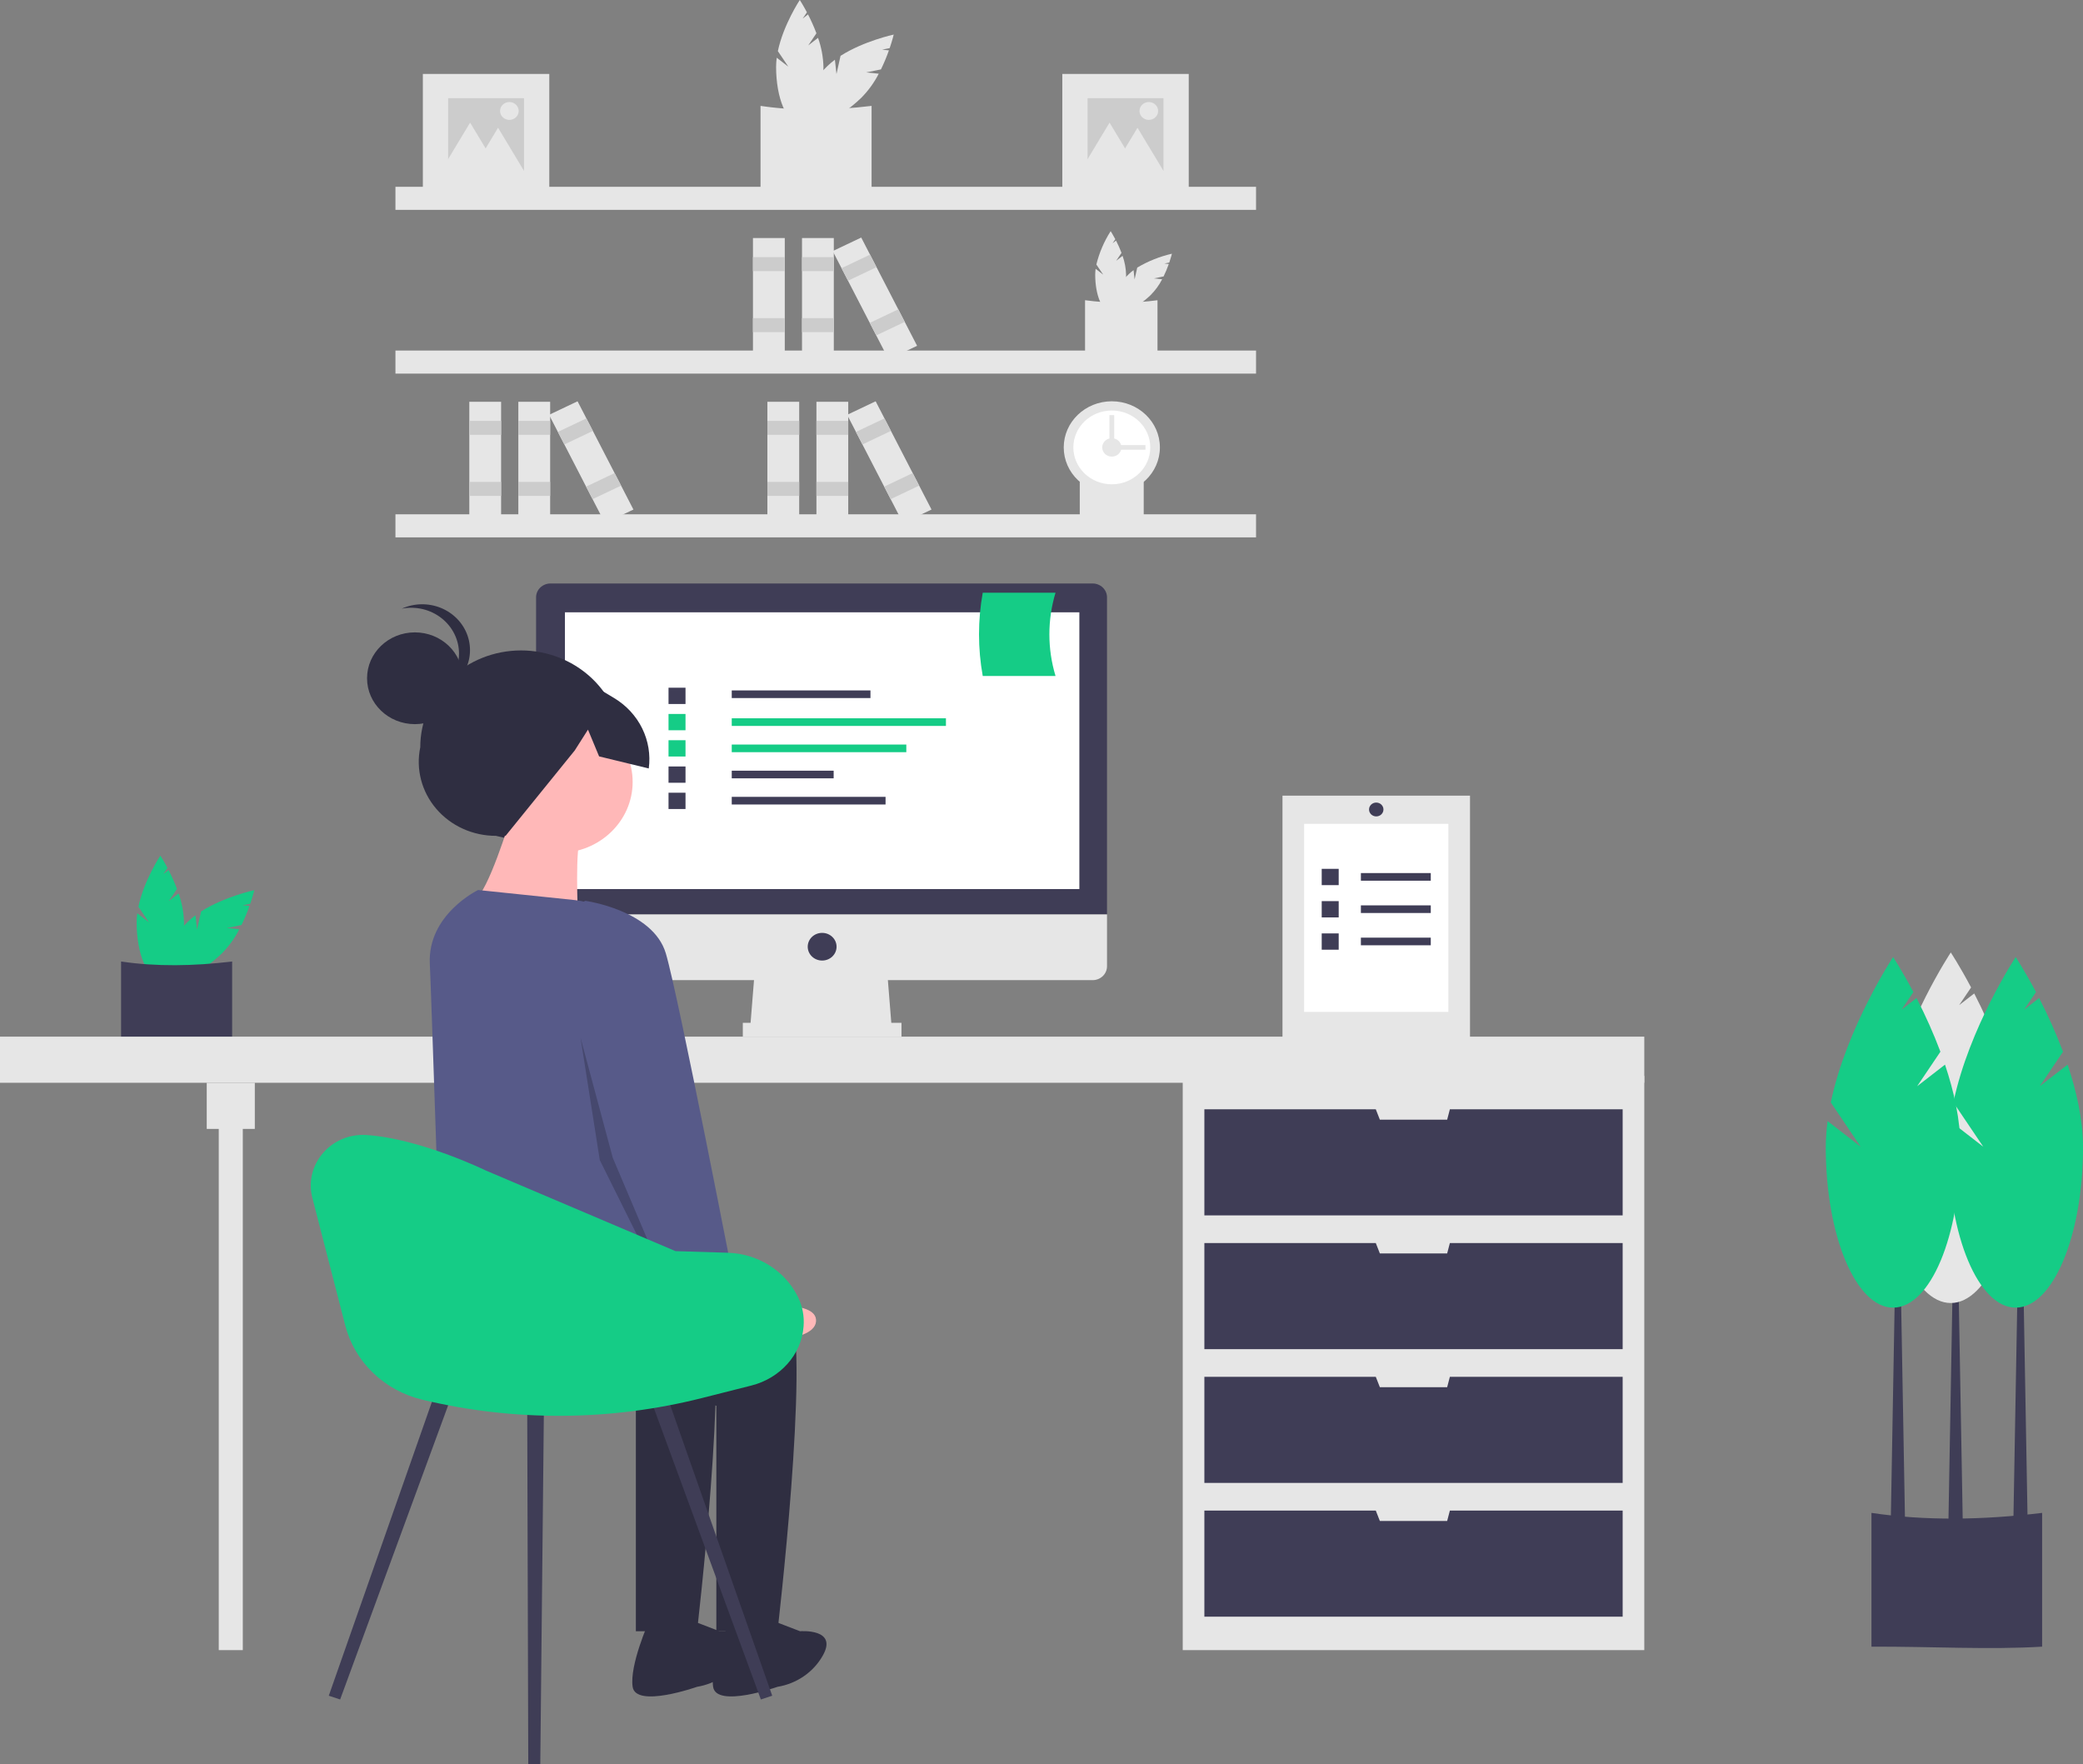 <svg width="588" height="498" viewBox="0 0 588 498" fill="none" xmlns="http://www.w3.org/2000/svg">
<rect x="0" y="0" width="588" height="498" fill="#808080" stroke="none"/>
<g clip-path="url(#clip0)">
<path d="M228.151 12.824L230.463 9.396C229.778 7.579 228.986 5.801 228.091 4.069L226.596 5.228L227.78 3.473C226.652 1.342 225.764 0 225.764 0C225.764 0 221.127 7.01 219.578 14.432L222.545 18.83L219.26 16.285C219.143 17.15 219.083 18.021 219.08 18.892C219.08 27.682 222.073 34.808 225.764 34.808C229.456 34.808 232.448 27.682 232.448 18.892C232.379 16.096 231.863 13.326 230.919 10.679L228.151 12.824Z" fill="#E6E6E6"/>
<path d="M244.517 20.445L248.679 19.59C249.533 17.84 250.284 16.045 250.928 14.214L249.017 14.019L251.148 13.581C251.92 11.309 252.282 9.758 252.282 9.758C252.282 9.758 243.836 11.569 237.27 15.766L236.126 20.889L235.679 16.862C234.959 17.393 234.275 17.968 233.63 18.583C227.151 24.798 224.014 31.867 226.625 34.371C229.235 36.875 236.603 33.866 243.082 27.651C245.095 25.626 246.772 23.318 248.055 20.806L244.517 20.445Z" fill="#E6E6E6"/>
<path d="M246.037 54.458C236.387 55.05 225.872 54.423 214.686 54.458V29.889C224.542 31.361 235.054 31.209 246.037 29.889V54.458Z" fill="#E6E6E6"/>
<path d="M315.077 73.613L316.585 71.378C316.138 70.193 315.621 69.033 315.038 67.904L314.063 68.659L314.835 67.515C314.099 66.125 313.52 65.25 313.52 65.25C311.663 68.162 310.301 71.339 309.486 74.661L311.421 77.53L309.279 75.87C309.202 76.434 309.163 77.002 309.161 77.571C309.161 83.303 311.113 87.95 313.52 87.95C315.928 87.95 317.879 83.303 317.879 77.571C317.834 75.747 317.498 73.941 316.882 72.215L315.077 73.613Z" fill="#E6E6E6"/>
<path d="M325.751 78.583L328.465 78.025C329.022 76.884 329.511 75.713 329.931 74.519L328.685 74.392L330.075 74.106C330.578 72.625 330.814 71.613 330.814 71.613C327.355 72.412 324.05 73.735 321.024 75.532L320.278 78.873L319.987 76.246C319.517 76.593 319.071 76.968 318.65 77.368C314.425 81.422 312.38 86.031 314.082 87.664C315.784 89.297 320.59 87.335 324.815 83.282C326.127 81.962 327.221 80.456 328.058 78.818L325.751 78.583Z" fill="#E6E6E6"/>
<path d="M326.742 100.765C320.448 101.151 313.591 100.742 306.296 100.765V84.742C313.078 85.653 319.959 85.653 326.742 84.742V100.765Z" fill="#E6E6E6"/>
<path d="M322.855 148.249C317.298 148.59 311.243 148.23 304.802 148.249V134.102C310.79 134.906 316.867 134.906 322.855 134.102V148.249Z" fill="#E6E6E6"/>
<path d="M354.564 52.728H111.628V59.238H354.564V52.728Z" fill="#E6E6E6"/>
<path d="M354.564 98.947H111.628V105.457H354.564V98.947Z" fill="#E6E6E6"/>
<path d="M354.564 145.168H111.628V151.678H354.564V145.168Z" fill="#E6E6E6"/>
<path d="M313.848 139.308C321.344 139.308 327.42 133.479 327.42 126.289C327.42 119.099 321.344 113.27 313.848 113.27C306.353 113.27 300.276 119.099 300.276 126.289C300.276 133.479 306.353 139.308 313.848 139.308Z" fill="#E6E6E6"/>
<path d="M313.849 136.704C319.845 136.704 324.706 132.041 324.706 126.289C324.706 120.536 319.845 115.873 313.849 115.873C307.852 115.873 302.991 120.536 302.991 126.289C302.991 132.041 307.852 136.704 313.849 136.704Z" fill="white"/>
<path d="M313.849 128.893C315.348 128.893 316.564 127.728 316.564 126.289C316.564 124.851 315.348 123.686 313.849 123.686C312.35 123.686 311.135 124.851 311.135 126.289C311.135 127.728 312.35 128.893 313.849 128.893Z" fill="#E6E6E6"/>
<path d="M323.35 126.941V125.639H312.492V126.941H323.35Z" fill="#E6E6E6"/>
<path d="M313.17 127.592H314.527V117.176H313.17V127.592Z" fill="#E6E6E6"/>
<path d="M235.374 67.191H226.395V101.29H235.374V67.191Z" fill="#E6E6E6"/>
<path d="M235.374 72.576H226.395V76.524H235.374V72.576Z" fill="#CCCCCC"/>
<path d="M235.374 89.805H226.395V93.753H235.374V89.805Z" fill="#CCCCCC"/>
<path d="M221.531 67.191H212.551V101.29H221.531V67.191Z" fill="#E6E6E6"/>
<path d="M221.531 72.576H212.551V76.524H221.531V72.576Z" fill="#CCCCCC"/>
<path d="M221.531 89.805H212.551V93.753H221.531V89.805Z" fill="#CCCCCC"/>
<path d="M243.112 67.051L235.064 70.873L250.836 101.431L258.883 97.609L243.112 67.051Z" fill="#E6E6E6"/>
<path d="M245.602 71.875L237.555 75.697L239.381 79.236L247.428 75.413L245.602 71.875Z" fill="#CCCCCC"/>
<path d="M253.571 87.315L245.523 91.137L247.35 94.675L255.397 90.853L253.571 87.315Z" fill="#CCCCCC"/>
<path d="M155.3 113.41H146.32V147.509H155.3V113.41Z" fill="#E6E6E6"/>
<path d="M155.3 118.795H146.32V122.743H155.3V118.795Z" fill="#CCCCCC"/>
<path d="M155.3 136.023H146.32V139.972H155.3V136.023Z" fill="#CCCCCC"/>
<path d="M141.457 113.41H132.478V147.509H141.457V113.41Z" fill="#E6E6E6"/>
<path d="M141.457 118.795H132.478V122.743H141.457V118.795Z" fill="#CCCCCC"/>
<path d="M141.457 136.023H132.478V139.972H141.457V136.023Z" fill="#CCCCCC"/>
<path d="M163.038 113.27L154.99 117.092L170.761 147.65L178.809 143.828L163.038 113.27Z" fill="#E6E6E6"/>
<path d="M165.528 118.094L157.48 121.916L159.307 125.454L167.354 121.632L165.528 118.094Z" fill="#CCCCCC"/>
<path d="M173.497 133.535L165.449 137.357L167.275 140.896L175.323 137.074L173.497 133.535Z" fill="#CCCCCC"/>
<path d="M239.446 113.41H230.466V147.509H239.446V113.41Z" fill="#E6E6E6"/>
<path d="M239.446 118.795H230.466V122.743H239.446V118.795Z" fill="#CCCCCC"/>
<path d="M239.446 136.023H230.466V139.972H239.446V136.023Z" fill="#CCCCCC"/>
<path d="M225.602 113.41H216.622V147.509H225.602V113.41Z" fill="#E6E6E6"/>
<path d="M225.602 118.795H216.622V122.743H225.602V118.795Z" fill="#CCCCCC"/>
<path d="M225.602 136.023H216.622V139.972H225.602V136.023Z" fill="#CCCCCC"/>
<path d="M247.183 113.27L239.136 117.092L254.907 147.65L262.954 143.828L247.183 113.27Z" fill="#E6E6E6"/>
<path d="M249.674 118.094L241.626 121.916L243.452 125.454L251.5 121.632L249.674 118.094Z" fill="#CCCCCC"/>
<path d="M257.642 133.535L249.595 137.357L251.421 140.896L259.468 137.074L257.642 133.535Z" fill="#CCCCCC"/>
<path d="M335.564 20.869H299.874V55.106H335.564V20.869Z" fill="#E6E6E6"/>
<path d="M328.426 27.717H307.012V48.259H328.426V27.717Z" fill="#CCCCCC"/>
<path d="M313.21 34.613L317.751 42.157L322.291 49.702H313.21H304.129L308.67 42.157L313.21 34.613Z" fill="#E6E6E6"/>
<path d="M321.1 36.055L325.641 43.599L330.181 51.143H321.1H312.019L316.559 43.599L321.1 36.055Z" fill="#E6E6E6"/>
<path d="M324.293 33.844C325.745 33.844 326.923 32.715 326.923 31.322C326.923 29.928 325.745 28.799 324.293 28.799C322.84 28.799 321.663 29.928 321.663 31.322C321.663 32.715 322.84 33.844 324.293 33.844Z" fill="#E6E6E6"/>
<path d="M155.058 20.869H119.368V55.106H155.058V20.869Z" fill="#E6E6E6"/>
<path d="M147.921 27.717H126.507V48.259H147.921V27.717Z" fill="#CCCCCC"/>
<path d="M132.705 34.613L137.245 42.157L141.786 49.702H132.705H123.624L128.164 42.157L132.705 34.613Z" fill="#E6E6E6"/>
<path d="M140.595 36.055L145.135 43.599L149.675 51.143H140.595H131.514L136.054 43.599L140.595 36.055Z" fill="#E6E6E6"/>
<path d="M143.788 33.844C145.24 33.844 146.418 32.715 146.418 31.322C146.418 29.928 145.24 28.799 143.788 28.799C142.336 28.799 141.158 29.928 141.158 31.322C141.158 32.715 142.336 33.844 143.788 33.844Z" fill="#E6E6E6"/>
<path d="M47.646 254.336L49.959 250.908C49.273 249.091 48.481 247.312 47.586 245.581L46.091 246.739L47.275 244.984C46.147 242.854 45.259 241.512 45.259 241.512C45.259 241.512 40.622 248.522 39.073 255.943L42.04 260.342L38.755 257.797C38.638 258.662 38.578 259.532 38.575 260.404C38.575 269.194 41.568 276.32 45.259 276.32C48.951 276.32 51.943 269.194 51.943 260.404C51.874 257.608 51.358 254.838 50.414 252.191L47.646 254.336Z" fill="#15CC86"/>
<path d="M64.011 261.955L68.173 261.099C69.027 259.349 69.778 257.555 70.422 255.724L68.511 255.529L70.642 255.091C71.414 252.819 71.776 251.268 71.776 251.268C71.776 251.268 63.33 253.079 56.764 257.276L55.62 262.399L55.173 258.371C54.453 258.903 53.769 259.478 53.124 260.093C46.645 266.308 43.509 273.376 46.119 275.881C48.729 278.385 56.097 275.376 62.577 269.161C64.589 267.136 66.266 264.828 67.549 262.316L64.011 261.955Z" fill="#15CC86"/>
<path d="M65.531 295.967C55.881 296.559 45.366 295.933 34.18 295.967V271.398C44.037 272.87 54.548 272.719 65.531 271.398V295.967Z" fill="#3F3D56"/>
<path d="M464.157 303.68H333.867V465.772H464.157V303.68Z" fill="#E6E6E6"/>
<path d="M68.538 312.143H61.752V465.772H68.538V312.143Z" fill="#E6E6E6"/>
<path d="M464.157 292.613H0V305.633H464.157V292.613Z" fill="#E6E6E6"/>
<path d="M71.931 305.633H58.359V318.652H71.931V305.633Z" fill="#E6E6E6"/>
<path d="M409.276 313.117L408.512 316.047H389.512L388.367 313.117H339.975V343.062H458.05V313.117H409.276Z" fill="#3F3D56"/>
<path d="M409.276 350.875L408.512 353.804H389.512L388.367 350.875H339.975V380.82H458.05V350.875H409.276Z" fill="#3F3D56"/>
<path d="M409.276 388.631L408.512 391.56H389.512L388.367 388.631H339.975V418.575H458.05V388.631H409.276Z" fill="#3F3D56"/>
<path d="M409.276 426.389L408.512 429.318H389.512L388.367 426.389H339.975V456.333H458.05V426.389H409.276Z" fill="#3F3D56"/>
<path d="M251.758 290.659H211.721L213.078 273.734H250.4L251.758 290.659Z" fill="#E6E6E6"/>
<path d="M254.472 288.707H209.685V292.613H254.472V288.707Z" fill="#E6E6E6"/>
<path d="M308.42 164.697H155.398C154.318 164.697 153.282 165.109 152.519 165.841C151.755 166.574 151.326 167.567 151.326 168.603V258.112H312.492V168.603C312.492 167.567 312.063 166.574 311.299 165.841C310.536 165.109 309.5 164.697 308.42 164.697Z" fill="#3F3D56"/>
<path d="M151.326 258.111V272.758C151.326 273.794 151.755 274.788 152.519 275.52C153.282 276.253 154.318 276.664 155.398 276.664H308.42C309.5 276.664 310.536 276.253 311.299 275.52C312.063 274.788 312.492 273.794 312.492 272.758V258.111H151.326Z" fill="#E6E6E6"/>
<path d="M304.687 172.834H159.469V250.951H304.687V172.834Z" fill="white"/>
<path d="M232.078 271.132C234.327 271.132 236.15 269.383 236.15 267.226C236.15 265.069 234.327 263.32 232.078 263.32C229.83 263.32 228.007 265.069 228.007 267.226C228.007 269.383 229.83 271.132 232.078 271.132Z" fill="#3F3D56"/>
<path d="M576.463 464.796C561.633 465.706 545.474 464.743 528.283 464.796V427.039C543.431 429.301 559.585 429.069 576.463 427.039V464.796Z" fill="#3F3D56"/>
<path d="M554.071 430.428H549.999L551.356 354.129H552.713L554.071 430.428Z" fill="#3F3D56"/>
<path d="M572.392 430.944H568.32L569.678 354.645H571.035L572.392 430.944Z" fill="#3F3D56"/>
<path d="M537.785 430.944H533.713L535.07 354.645H536.427L537.785 430.944Z" fill="#3F3D56"/>
<path d="M557.463 305.306L564.036 295.562C562.087 290.397 559.835 285.341 557.293 280.419L553.043 283.712L556.408 278.723C553.201 272.667 550.677 268.852 550.677 268.852C550.677 268.852 537.496 288.778 533.092 309.876L541.526 322.38L532.189 315.146C531.856 317.603 531.685 320.079 531.677 322.557C531.677 347.544 540.184 367.799 550.677 367.799C561.171 367.799 569.678 347.544 569.678 322.557C569.678 314.811 567.851 306.706 565.331 299.21L557.463 305.306Z" fill="#E6E6E6"/>
<path d="M575.785 306.609L582.358 296.865C580.409 291.699 578.158 286.644 575.615 281.722L571.365 285.015L574.73 280.026C571.523 273.97 569 270.154 569 270.154C569 270.154 555.818 290.081 551.414 311.179L559.848 323.683L550.511 316.448C550.179 318.906 550.008 321.381 549.999 323.86C549.999 348.846 558.506 369.102 569 369.102C579.493 369.102 588 348.846 588 323.86C588 316.113 586.173 308.009 583.653 300.513L575.785 306.609Z" fill="#15CC86"/>
<path d="M541.177 306.609L547.75 296.865C545.801 291.699 543.549 286.644 541.007 281.722L536.757 285.015L540.122 280.026C536.915 273.97 534.391 270.154 534.391 270.154C534.391 270.154 521.21 290.081 516.806 311.179L525.24 323.683L515.903 316.448C515.57 318.906 515.399 321.381 515.391 323.86C515.391 348.846 523.897 369.102 534.391 369.102C544.885 369.102 553.392 348.846 553.392 323.86C553.392 316.113 551.565 308.009 549.045 300.513L541.177 306.609Z" fill="#15CC86"/>
<path d="M245.717 194.883H206.562V197.039H245.717V194.883Z" fill="#3F3D56"/>
<path d="M267.026 202.75H206.562V204.906H267.026V202.75Z" fill="#15CC86"/>
<path d="M255.839 210.16H206.562V212.316H255.839V210.16Z" fill="#15CC86"/>
<path d="M235.329 217.541H206.562V219.697H235.329V217.541Z" fill="#3F3D56"/>
<path d="M249.979 224.924H206.562V227.08H249.979V224.924Z" fill="#3F3D56"/>
<path d="M193.51 194.117H188.716V198.717H193.51V194.117Z" fill="#3F3D56"/>
<path d="M193.51 201.527H188.716V206.127H193.51V201.527Z" fill="#15CC86"/>
<path d="M193.51 208.938H188.716V213.537H193.51V208.938Z" fill="#15CC86"/>
<path d="M193.51 216.348H188.716V220.947H193.51V216.348Z" fill="#3F3D56"/>
<path d="M193.51 223.758H188.716V228.357H193.51V223.758Z" fill="#3F3D56"/>
<path d="M297.96 190.803H277.413C276.011 183.026 276.011 175.077 277.413 167.301H297.96C295.646 174.977 295.645 183.126 297.96 190.803Z" fill="#15CC86"/>
<path d="M148.451 237.906L139.998 235.929C136.772 235.933 133.586 235.249 130.67 233.926C127.753 232.604 125.18 230.676 123.136 228.282C121.092 225.888 119.628 223.088 118.85 220.085C118.072 217.082 118 213.951 118.639 210.918C118.63 203.68 121.617 196.736 126.945 191.612C132.273 186.488 139.504 183.605 147.049 183.596H147.049C154.593 183.587 161.832 186.453 167.173 191.564C172.514 196.675 175.52 203.612 175.53 210.849V210.849C180.323 226.849 165.311 241.848 148.451 237.906Z" fill="#2F2E41"/>
<path d="M157.685 240.759C169.228 240.759 178.586 231.782 178.586 220.708C178.586 209.635 169.228 200.658 157.685 200.658C146.142 200.658 136.784 209.635 136.784 220.708C136.784 231.782 146.142 240.759 157.685 240.759Z" fill="#FFB8B8"/>
<path d="M144.053 231.17C144.053 231.17 137.692 252.092 134.057 253.835C130.422 255.579 163.137 258.194 163.137 258.194C163.137 258.194 162.228 238.144 164.046 236.4C165.863 234.657 144.053 231.17 144.053 231.17Z" fill="#FFB8B8"/>
<path d="M176.768 360.187C176.768 360.187 217.661 356.7 223.113 369.777C228.566 382.853 219.478 460.439 219.478 460.439H202.212V396.801C202.212 396.801 128.593 376.726 128.593 369.752C128.593 362.778 176.768 360.187 176.768 360.187Z" fill="#2F2E41"/>
<path d="M216.753 456.953L225.84 460.44C225.84 460.44 236.745 459.568 232.201 467.414C230.901 469.692 229.081 471.658 226.879 473.167C224.676 474.677 222.147 475.69 219.479 476.132C219.479 476.132 202.213 482.234 201.304 476.132C200.396 470.029 205.848 457.825 205.848 457.825L216.753 456.953Z" fill="#2F2E41"/>
<path d="M154.049 360.188C154.049 360.188 194.943 356.701 200.395 369.777C205.847 382.854 196.76 460.439 196.76 460.439H179.494V396.802C179.494 396.802 127.236 385.19 127.236 378.216C127.236 374.939 123.675 358.289 129.95 354.781C137.033 350.821 154.049 360.188 154.049 360.188Z" fill="#2F2E41"/>
<path d="M194.034 456.953L203.121 460.44C203.121 460.44 214.026 459.568 209.483 467.414C208.182 469.692 206.363 471.658 204.16 473.167C201.957 474.677 199.428 475.69 196.76 476.132C196.76 476.132 179.494 482.234 178.586 476.132C177.677 470.029 183.129 457.825 183.129 457.825L194.034 456.953Z" fill="#2F2E41"/>
<path d="M134.966 251.219L162.275 254.066C166.49 254.506 170.452 256.212 173.596 258.94C176.74 261.669 178.905 265.281 179.781 269.26L190.399 317.472C190.399 317.472 194.034 365.418 186.764 368.033C179.494 370.648 169.498 357.572 155.867 359.316C142.236 361.059 124.515 364.982 124.515 364.982C124.515 364.982 121.701 279.16 121.335 272.141C120.602 258.108 134.966 251.219 134.966 251.219Z" fill="#575A89"/>
<path d="M199.655 362.68L210.867 369.014C210.867 369.014 230.981 366.245 230.353 373.027C229.725 379.809 207.769 378.498 207.769 378.498L194.258 370.512L199.655 362.68Z" fill="#FFB8B8"/>
<path d="M117.115 204.401C124.572 204.401 130.617 198.603 130.617 191.45C130.617 184.297 124.572 178.498 117.115 178.498C109.659 178.498 103.614 184.297 103.614 191.45C103.614 198.603 109.659 204.401 117.115 204.401Z" fill="#2F2E41"/>
<path d="M129.573 184.486C129.571 182.57 129.127 180.679 128.271 178.948C127.415 177.217 126.169 175.69 124.623 174.477C123.077 173.264 121.27 172.395 119.332 171.933C117.394 171.471 115.373 171.427 113.415 171.805C115.143 171.022 117.024 170.6 118.934 170.567C120.844 170.533 122.74 170.889 124.496 171.611C126.253 172.333 127.829 173.405 129.121 174.755C130.413 176.105 131.392 177.703 131.992 179.443C132.592 181.183 132.801 183.025 132.603 184.848C132.406 186.671 131.807 188.433 130.846 190.018C129.886 191.602 128.586 192.973 127.032 194.039C125.478 195.106 123.705 195.843 121.832 196.203C124.148 195.157 126.107 193.499 127.477 191.424C128.848 189.349 129.575 186.943 129.573 184.486Z" fill="#2F2E41"/>
<path d="M141.155 191.832L159.357 188.617L173.355 197.033C176.796 199.102 179.547 202.075 181.28 205.598C183.014 209.122 183.658 213.048 183.136 216.912L169.116 213.503L165.977 205.952L162.238 211.831L142.69 235.964L131.714 229.259L121.93 214.549L141.155 191.832Z" fill="#2F2E41"/>
<path d="M156.145 258.634L165.232 254.275C165.232 254.275 184.315 256.891 187.95 269.095C191.585 281.3 207.942 365.859 207.942 365.859L192.494 372.833L170.684 321.4L156.145 258.634Z" fill="#575A89"/>
<path opacity="0.2" d="M163.88 292.938L172.975 326.803L189.103 364.838L188.544 366.155L169.308 327.439L163.88 292.938Z" fill="black"/>
<path d="M96.018 479.704L92.811 478.644L123.882 390.109L128.373 391.594L96.018 479.704Z" fill="#3F3D56"/>
<path d="M214.777 479.704L217.985 478.644L186.913 390.109L182.422 391.594L214.777 479.704Z" fill="#3F3D56"/>
<path d="M149.122 497.989L152.514 498.001L153.568 394.506L148.818 394.49L149.122 497.989Z" fill="#3F3D56"/>
<path d="M88.165 338.087L97.472 374.172C98.775 379.225 101.489 383.842 105.321 387.528C109.154 391.213 113.96 393.827 119.225 395.09H119.225C145.181 401.315 172.355 401.147 198.225 394.602L212.121 391.086C220.194 389.043 226.266 382.391 226.84 374.4C227.073 371.575 226.54 368.74 225.292 366.171C225.238 366.061 225.184 365.951 225.129 365.842C223.317 362.271 220.521 359.244 217.044 357.087C213.568 354.931 209.543 353.728 205.404 353.607L190.684 353.152L137.076 330.368C137.076 330.368 118.638 321.384 103.481 320.378C93.471 319.714 85.755 328.744 88.165 338.087Z" fill="#15CC86"/>
<path d="M414.959 224.586H362.028V293.589H414.959V224.586Z" fill="#E6E6E6"/>
<path d="M408.851 232.547H368.136V285.626H408.851V232.547Z" fill="white"/>
<path d="M403.887 246.438H384.16V248.594H403.887V246.438Z" fill="#3F3D56"/>
<path d="M377.895 245.244H373.101V249.844H377.895V245.244Z" fill="#3F3D56"/>
<path d="M403.887 255.553H384.16V257.709H403.887V255.553Z" fill="#3F3D56"/>
<path d="M377.895 254.357H373.101V258.957H377.895V254.357Z" fill="#3F3D56"/>
<path d="M403.887 264.666H384.16V266.822H403.887V264.666Z" fill="#3F3D56"/>
<path d="M377.895 263.471H373.101V268.07H377.895V263.471Z" fill="#3F3D56"/>
<path d="M390.53 228.492C390.53 227.413 389.618 226.539 388.494 226.539C387.369 226.539 386.458 227.413 386.458 228.492C386.458 229.571 387.369 230.445 388.494 230.445C389.618 230.445 390.53 229.571 390.53 228.492Z" fill="#3F3D56"/>
</g>
<defs>
<clipPath id="clip0">
<rect width="588" height="498" fill="white"/>
</clipPath>
</defs>
</svg>
